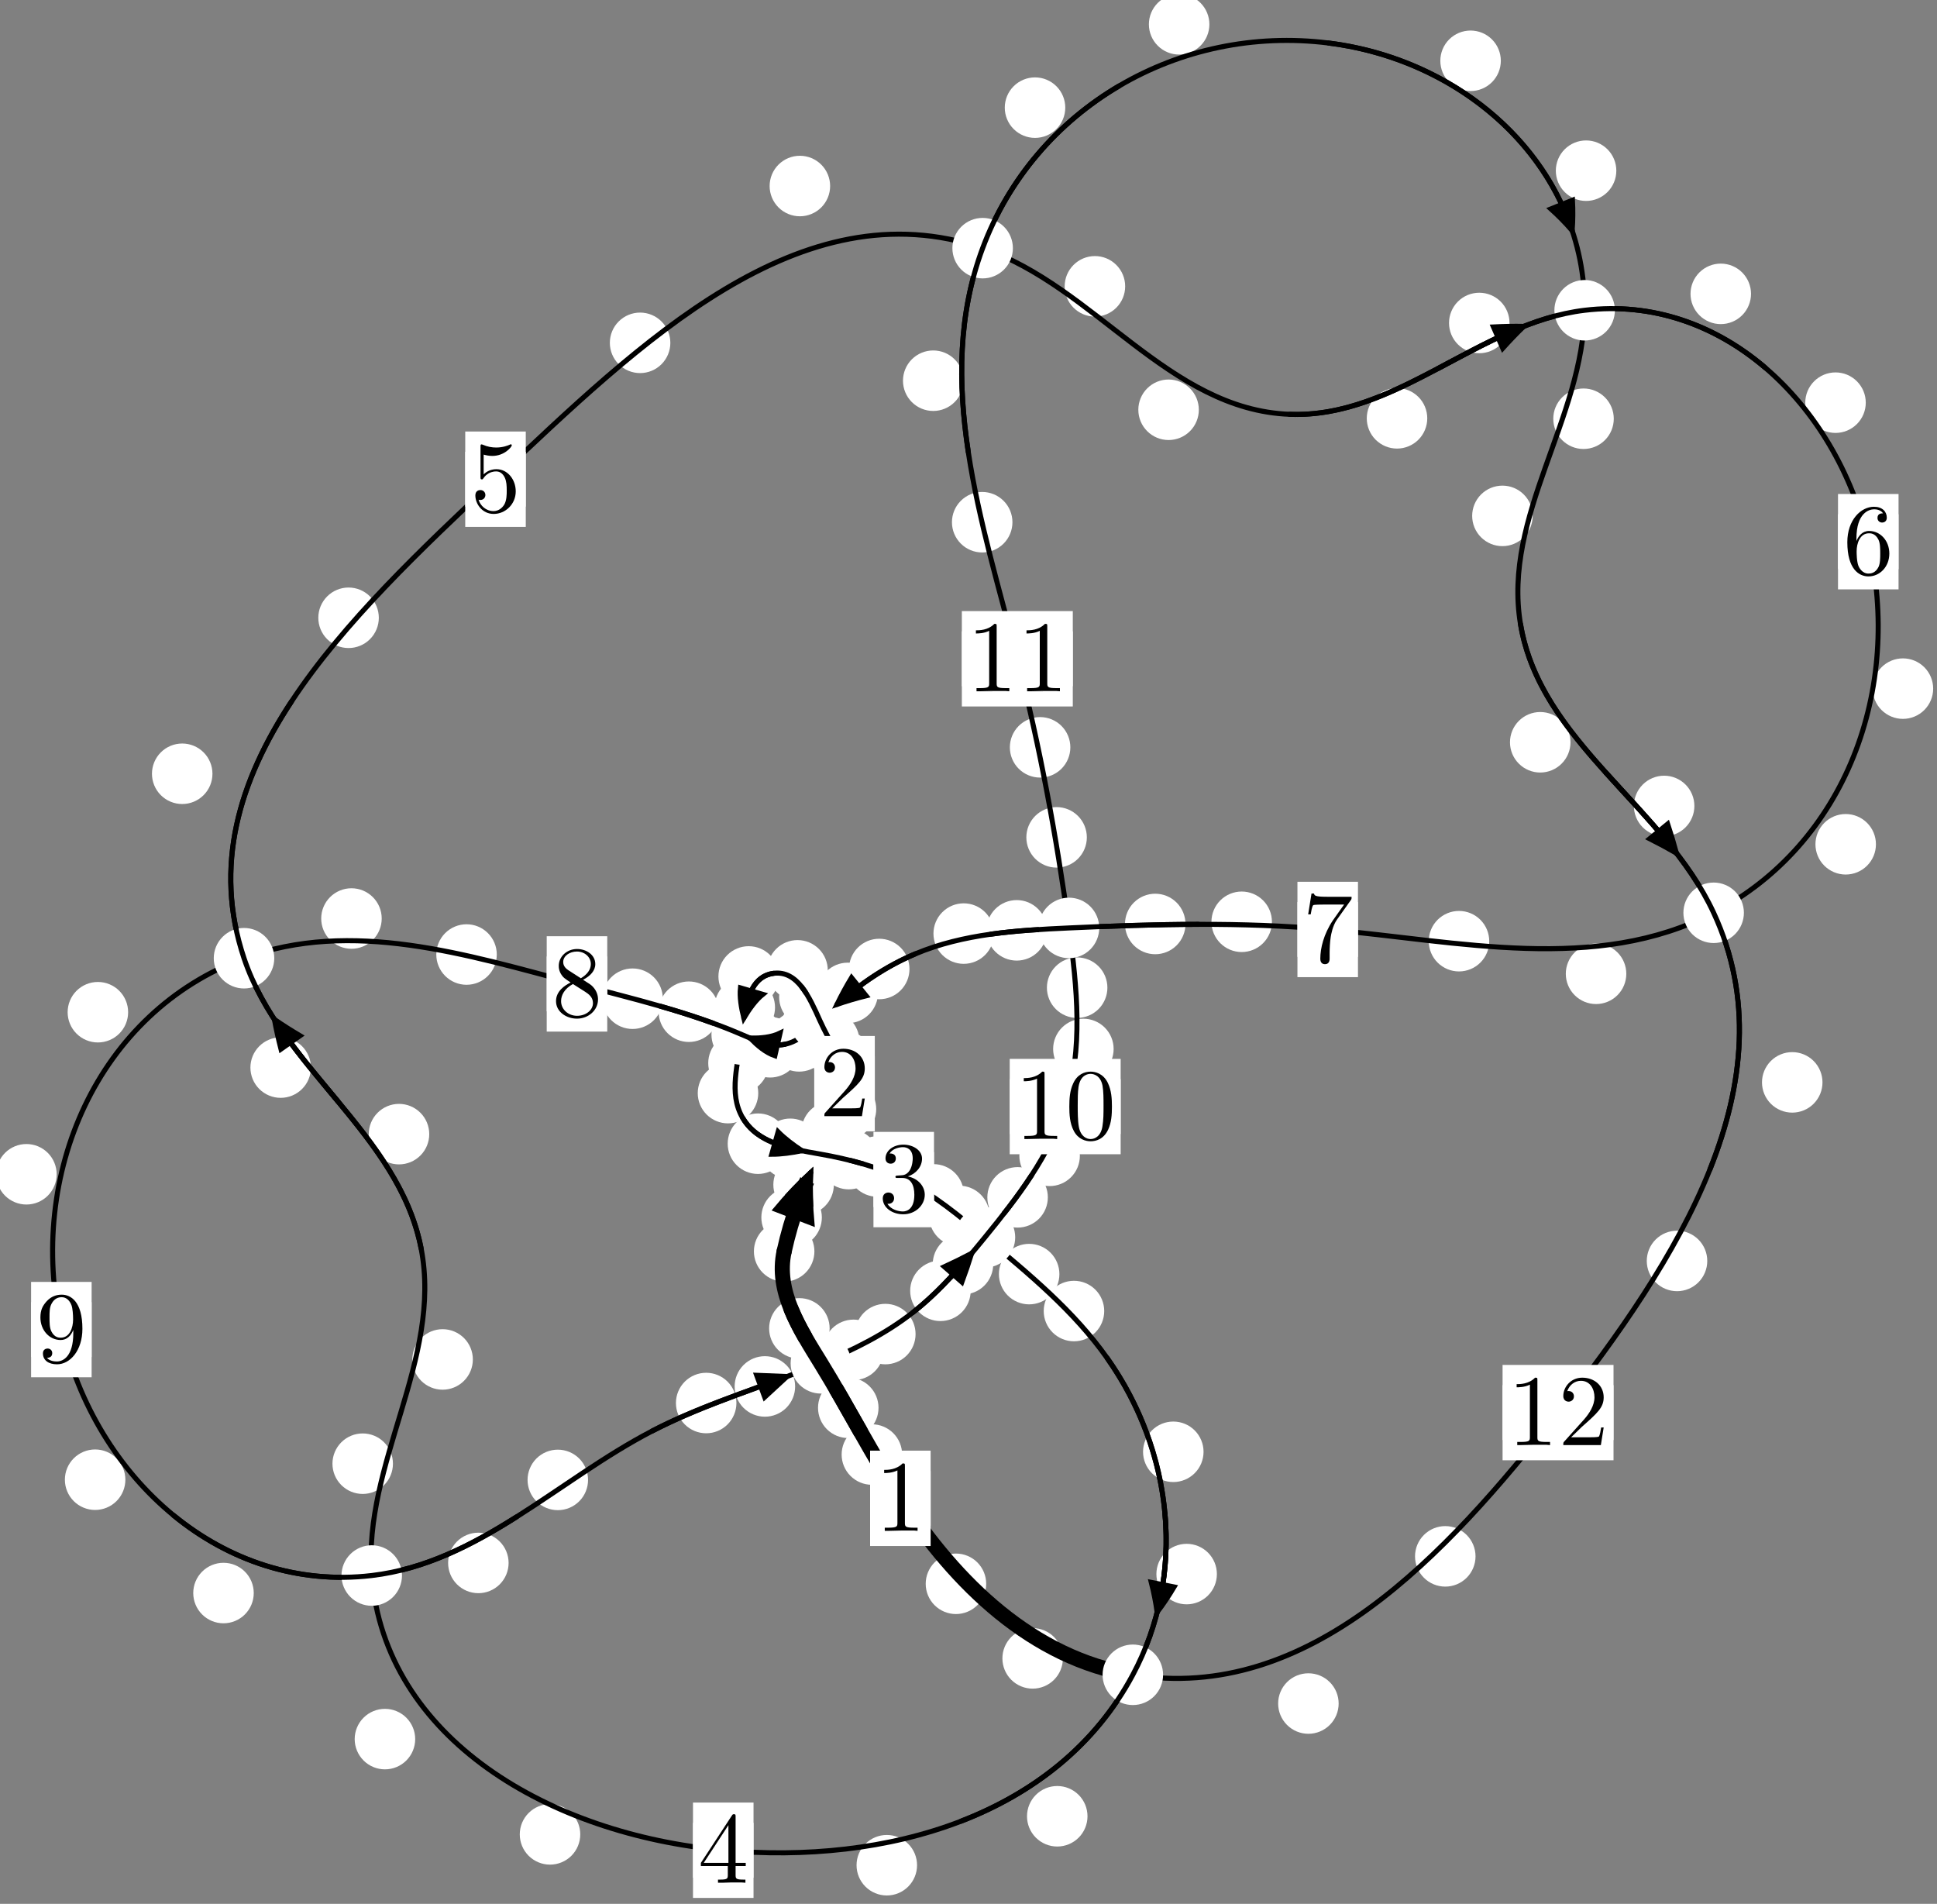 <?xml version="1.0"?>
<!-- Created by MetaPost 1.999 on 2021.07.06:0004 -->
<svg version="1.1" xmlns="http://www.w3.org/2000/svg" xmlns:xlink="http://www.w3.org/1999/xlink" width="191.379" height="188.073" viewBox="0 0 191.379 188.073">
<rect x="0" y="0" width="191.379" height="188.073" fill="#808080" stroke="none"/>
<!-- Original BoundingBox: -81.378113 -73.486862 110.000732 114.585999 -->
  <defs>
    <g transform="scale(0.01,0.01)" id="GLYPHcmr10_48">
      <path style="fill-rule: evenodd;" d="M460 -320C460 -400,455 -480,420 -554C374 -650,292 -666,250 -666C190 -666,117 -640,76 -547C44 -478,39 -400,39 -320C39 -245,43 -155,84 -79C127 2,200 22,249 22C303 22,379 1,423 -94C455 -163,460 -241,460 -320M249 -0C210 -0,151 -25,133 -121C122 -181,122 -273,122 -332C122 -396,122 -462,130 -516C149 -635,224 -644,249 -644C282 -644,348 -626,367 -527C377 -471,377 -395,377 -332C377 -257,377 -189,366 -125C351 -30,294 -0,249 -0"></path>
    </g>
    <g transform="scale(0.01,0.01)" id="GLYPHcmr10_49">
      <path style="fill-rule: evenodd;" d="M294 -640C294 -664,294 -666,271 -666C209 -602,121 -602,89 -602L89 -571C109 -571,168 -571,220 -597L220 -79C220 -43,217 -31,127 -31L95 -31L95 -0L257 -0L130 -3L217 -3L257 -3L297 -3L384 -3L419 -0L419 -31L387 -31C297 -31,294 -42,294 -79"></path>
    </g>
    <g transform="scale(0.01,0.01)" id="GLYPHcmr10_50">
      <path style="fill-rule: evenodd;" d="M127 -77L233 -180C389 -318,449 -372,449 -472C449 -586,359 -666,237 -666C124 -666,50 -574,50 -485C50 -429,100 -429,103 -429C120 -429,155 -441,155 -482C155 -508,137 -534,102 -534C94 -534,92 -534,89 -533C112 -598,166 -635,224 -635C315 -635,358 -554,358 -472C358 -392,308 -313,253 -251L61 -37C50 -26,50 -24,50 -0L421 -0L449 -174L424 -174C419 -144,412 -100,402 -85C395 -77,329 -77,307 -77"></path>
    </g>
    <g transform="scale(0.01,0.01)" id="GLYPHcmr10_51">
      <path style="fill-rule: evenodd;" d="M290 -352C372 -379,430 -449,430 -528C430 -610,342 -666,246 -666C145 -666,69 -606,69 -530C69 -497,91 -478,120 -478C151 -478,171 -500,171 -529C171 -579,124 -579,109 -579C140 -628,206 -641,242 -641C283 -641,338 -619,338 -529C338 -517,336 -459,310 -415C280 -367,246 -364,221 -363C213 -362,189 -360,182 -360C174 -359,167 -358,167 -348C167 -337,174 -337,191 -337L235 -337C317 -337,354 -269,354 -171C354 -35,285 -6,241 -6C198 -6,123 -23,88 -82C123 -77,154 -99,154 -137C154 -173,127 -193,98 -193C74 -193,42 -179,42 -135C42 -44,135 22,244 22C366 22,457 -69,457 -171C457 -253,394 -331,290 -352"></path>
    </g>
    <g transform="scale(0.01,0.01)" id="GLYPHcmr10_52">
      <path style="fill-rule: evenodd;" d="M294 -165L294 -78C294 -42,292 -31,218 -31L197 -31L197 -0L332 -0L238 -3L290 -3L332 -3L374 -3L427 -3L468 -0L468 -31L447 -31C373 -31,371 -42,371 -78L371 -165L471 -165L471 -196L371 -196L371 -651C371 -671,371 -677,355 -677C346 -677,343 -677,335 -665L28 -196L28 -165M300 -196L56 -196L300 -569"></path>
    </g>
    <g transform="scale(0.01,0.01)" id="GLYPHcmr10_53">
      <path style="fill-rule: evenodd;" d="M449 -201C449 -320,367 -420,259 -420C211 -420,168 -404,132 -369L132 -564C152 -558,185 -551,217 -551C340 -551,410 -642,410 -655C410 -661,407 -666,400 -666C399 -666,397 -666,392 -663C372 -654,323 -634,256 -634C216 -634,170 -641,123 -662C115 -665,113 -665,111 -665C101 -665,101 -657,101 -641L101 -345C101 -327,101 -319,115 -319C122 -319,124 -322,128 -328C139 -344,176 -398,257 -398C309 -398,334 -352,342 -334C358 -297,360 -258,360 -208C360 -173,360 -113,336 -71C312 -32,275 -6,229 -6C156 -6,99 -59,82 -118C85 -117,88 -116,99 -116C132 -116,149 -141,149 -165C149 -189,132 -214,99 -214C85 -214,50 -207,50 -161C50 -75,119 22,231 22C347 22,449 -74,449 -201"></path>
    </g>
    <g transform="scale(0.01,0.01)" id="GLYPHcmr10_54">
      <path style="fill-rule: evenodd;" d="M132 -328L132 -352C132 -605,256 -641,307 -641C331 -641,373 -635,395 -601C380 -601,340 -601,340 -556C340 -525,364 -510,386 -510C402 -510,432 -519,432 -558C432 -618,388 -666,305 -666C177 -666,42 -537,42 -316C42 -49,158 22,251 22C362 22,457 -72,457 -204C457 -331,368 -427,257 -427C189 -427,152 -376,132 -328M251 -6C188 -6,158 -66,152 -81C134 -128,134 -208,134 -226C134 -304,166 -404,256 -404C272 -404,318 -404,349 -342C367 -305,367 -254,367 -205C367 -157,367 -107,350 -71C320 -11,274 -6,251 -6"></path>
    </g>
    <g transform="scale(0.01,0.01)" id="GLYPHcmr10_55">
      <path style="fill-rule: evenodd;" d="M476 -609C485 -621,485 -623,485 -644L242 -644C120 -644,118 -657,114 -676L89 -676L56 -470L81 -470C84 -486,93 -549,106 -561C113 -567,191 -567,204 -567L411 -567C400 -551,321 -442,299 -409C209 -274,176 -135,176 -33C176 -23,176 22,222 22C268 22,268 -23,268 -33L268 -84C268 -139,271 -194,279 -248C283 -271,297 -357,341 -419"></path>
    </g>
    <g transform="scale(0.01,0.01)" id="GLYPHcmr10_56">
      <path style="fill-rule: evenodd;" d="M163 -457C117 -487,113 -521,113 -538C113 -599,178 -641,249 -641C322 -641,386 -589,386 -517C386 -460,347 -412,287 -377M309 -362C381 -399,430 -451,430 -517C430 -609,341 -666,250 -666C150 -666,69 -592,69 -499C69 -481,71 -436,113 -389C124 -377,161 -352,186 -335C128 -306,42 -250,42 -151C42 -45,144 22,249 22C362 22,457 -61,457 -168C457 -204,446 -249,408 -291C389 -312,373 -322,309 -362M209 -320L332 -242C360 -223,407 -193,407 -132C407 -58,332 -6,250 -6C164 -6,92 -68,92 -151C92 -209,124 -273,209 -320"></path>
    </g>
    <g transform="scale(0.01,0.01)" id="GLYPHcmr10_57">
      <path style="fill-rule: evenodd;" d="M367 -318L367 -286C367 -52,263 -6,205 -6C188 -6,134 -8,107 -42C151 -42,159 -71,159 -88C159 -119,135 -134,113 -134C97 -134,67 -125,67 -86C67 -19,121 22,206 22C335 22,457 -114,457 -329C457 -598,342 -666,253 -666C198 -666,149 -648,106 -603C65 -558,42 -516,42 -441C42 -316,130 -218,242 -218C303 -218,344 -260,367 -318M243 -241C227 -241,181 -241,150 -304C132 -341,132 -391,132 -440C132 -494,132 -541,153 -578C180 -628,218 -641,253 -641C299 -641,332 -607,349 -562C361 -530,365 -467,365 -421C365 -338,331 -241,243 -241"></path>
    </g>
  </defs>
  <path d="M81.2 120.267C81.2 119.474,80.885 118.714,80.325 118.154C79.764 117.593,79.004 117.278,78.211 117.278C77.419 117.278,76.658 117.593,76.098 118.154C75.538 118.714,75.223 119.474,75.223 120.267C75.223 121.06,75.538 121.82,76.098 122.38C76.658 122.941,77.419 123.256,78.211 123.256C79.004 123.256,79.764 122.941,80.325 122.38C80.885 121.82,81.2 121.06,81.2 120.267Z" style="fill: rgb(100%,100%,100%);stroke: none;"></path>
  <path d="M80.465 123.617C80.465 122.824,80.15 122.064,79.589 121.504C79.029 120.943,78.269 120.628,77.476 120.628C76.683 120.628,75.923 120.943,75.363 121.504C74.802 122.064,74.487 122.824,74.487 123.617C74.487 124.41,74.802 125.17,75.363 125.73C75.923 126.291,76.683 126.606,77.476 126.606C78.269 126.606,79.029 126.291,79.589 125.73C80.15 125.17,80.465 124.41,80.465 123.617Z" style="fill: rgb(100%,100%,100%);stroke: none;"></path>
  <path d="M85.16 111.785C85.16 110.992,84.845 110.232,84.285 109.671C83.724 109.111,82.964 108.796,82.171 108.796C81.379 108.796,80.619 109.111,80.058 109.671C79.498 110.232,79.183 110.992,79.183 111.785C79.183 112.577,79.498 113.337,80.058 113.898C80.619 114.458,81.379 114.773,82.171 114.773C82.964 114.773,83.724 114.458,84.285 113.898C84.845 113.337,85.16 112.577,85.16 111.785Z" style="fill: rgb(100%,100%,100%);stroke: none;"></path>
  <path d="M82.386 117.032C82.386 116.239,82.071 115.479,81.51 114.919C80.95 114.358,80.189 114.043,79.397 114.043C78.604 114.043,77.844 114.358,77.283 114.919C76.723 115.479,76.408 116.239,76.408 117.032C76.408 117.825,76.723 118.585,77.283 119.145C77.844 119.706,78.604 120.021,79.397 120.021C80.189 120.021,80.95 119.706,81.51 119.145C82.071 118.585,82.386 117.825,82.386 117.032Z" style="fill: rgb(100%,100%,100%);stroke: none;"></path>
  <path d="M86.302 104.782C86.302 103.99,85.987 103.229,85.426 102.669C84.866 102.108,84.106 101.794,83.313 101.794C82.52 101.794,81.76 102.108,81.2 102.669C80.639 103.229,80.324 103.99,80.324 104.782C80.324 105.575,80.639 106.335,81.2 106.896C81.76 107.456,82.52 107.771,83.313 107.771C84.106 107.771,84.866 107.456,85.426 106.896C85.987 106.335,86.302 105.575,86.302 104.782Z" style="fill: rgb(100%,100%,100%);stroke: none;"></path>
  <path d="M86.572 109.561C86.572 108.768,86.257 108.008,85.697 107.448C85.136 106.887,84.376 106.572,83.584 106.572C82.791 106.572,82.031 106.887,81.47 107.448C80.91 108.008,80.595 108.768,80.595 109.561C80.595 110.354,80.91 111.114,81.47 111.674C82.031 112.235,82.791 112.55,83.584 112.55C84.376 112.55,85.136 112.235,85.697 111.674C86.257 111.114,86.572 110.354,86.572 109.561Z" style="fill: rgb(100%,100%,100%);stroke: none;"></path>
  <path d="M82.957 98.494C82.957 97.702,82.642 96.942,82.082 96.381C81.521 95.821,80.761 95.506,79.968 95.506C79.176 95.506,78.415 95.821,77.855 96.381C77.295 96.942,76.98 97.702,76.98 98.494C76.98 99.287,77.295 100.047,77.855 100.608C78.415 101.168,79.176 101.483,79.968 101.483C80.761 101.483,81.521 101.168,82.082 100.608C82.642 100.047,82.957 99.287,82.957 98.494Z" style="fill: rgb(100%,100%,100%);stroke: none;"></path>
  <path d="M84.912 102.862C84.912 102.069,84.597 101.309,84.036 100.749C83.476 100.188,82.716 99.873,81.923 99.873C81.13 99.873,80.37 100.188,79.81 100.749C79.249 101.309,78.934 102.069,78.934 102.862C78.934 103.655,79.249 104.415,79.81 104.975C80.37 105.536,81.13 105.851,81.923 105.851C82.716 105.851,83.476 105.536,84.036 104.975C84.597 104.415,84.912 103.655,84.912 102.862Z" style="fill: rgb(100%,100%,100%);stroke: none;"></path>
  <path d="M76.96 96.459C76.96 95.666,76.645 94.906,76.084 94.345C75.524 93.785,74.764 93.47,73.971 93.47C73.178 93.47,72.418 93.785,71.858 94.345C71.297 94.906,70.982 95.666,70.982 96.459C70.982 97.251,71.297 98.011,71.858 98.572C72.418 99.132,73.178 99.447,73.971 99.447C74.764 99.447,75.524 99.132,76.084 98.572C76.645 98.011,76.96 97.251,76.96 96.459Z" style="fill: rgb(100%,100%,100%);stroke: none;"></path>
  <path d="M81.786 95.855C81.786 95.062,81.471 94.302,80.911 93.742C80.35 93.181,79.59 92.866,78.797 92.866C78.005 92.866,77.244 93.181,76.684 93.742C76.124 94.302,75.809 95.062,75.809 95.855C75.809 96.648,76.124 97.408,76.684 97.968C77.244 98.529,78.005 98.844,78.797 98.844C79.59 98.844,80.35 98.529,80.911 97.968C81.471 97.408,81.786 96.648,81.786 95.855Z" style="fill: rgb(100%,100%,100%);stroke: none;"></path>
  <path d="M75.952 105.02C75.952 104.227,75.637 103.467,75.077 102.907C74.516 102.346,73.756 102.031,72.963 102.031C72.171 102.031,71.411 102.346,70.85 102.907C70.29 103.467,69.975 104.227,69.975 105.02C69.975 105.813,70.29 106.573,70.85 107.133C71.411 107.694,72.171 108.009,72.963 108.009C73.756 108.009,74.516 107.694,75.077 107.133C75.637 106.573,75.952 105.813,75.952 105.02Z" style="fill: rgb(100%,100%,100%);stroke: none;"></path>
  <path d="M76.574 99.517C76.574 98.724,76.259 97.964,75.698 97.404C75.138 96.843,74.378 96.528,73.585 96.528C72.792 96.528,72.032 96.843,71.472 97.404C70.911 97.964,70.596 98.724,70.596 99.517C70.596 100.31,70.911 101.07,71.472 101.63C72.032 102.191,72.792 102.506,73.585 102.506C74.378 102.506,75.138 102.191,75.698 101.63C76.259 101.07,76.574 100.31,76.574 99.517Z" style="fill: rgb(100%,100%,100%);stroke: none;"></path>
  <path d="M77.874 112.98C77.874 112.187,77.559 111.427,76.999 110.867C76.438 110.306,75.678 109.991,74.886 109.991C74.093 109.991,73.333 110.306,72.772 110.867C72.212 111.427,71.897 112.187,71.897 112.98C71.897 113.773,72.212 114.533,72.772 115.093C73.333 115.654,74.093 115.969,74.886 115.969C75.678 115.969,76.438 115.654,76.999 115.093C77.559 114.533,77.874 113.773,77.874 112.98Z" style="fill: rgb(100%,100%,100%);stroke: none;"></path>
  <path d="M74.916 107.985C74.916 107.192,74.601 106.432,74.041 105.871C73.481 105.311,72.72 104.996,71.928 104.996C71.135 104.996,70.375 105.311,69.814 105.871C69.254 106.432,68.939 107.192,68.939 107.985C68.939 108.777,69.254 109.537,69.814 110.098C70.375 110.658,71.135 110.973,71.928 110.973C72.72 110.973,73.481 110.658,74.041 110.098C74.601 109.537,74.916 108.777,74.916 107.985Z" style="fill: rgb(100%,100%,100%);stroke: none;"></path>
  <path d="M86.847 114.504C86.847 113.711,86.532 112.951,85.972 112.39C85.412 111.83,84.651 111.515,83.859 111.515C83.066 111.515,82.306 111.83,81.745 112.39C81.185 112.951,80.87 113.711,80.87 114.504C80.87 115.296,81.185 116.057,81.745 116.617C82.306 117.177,83.066 117.492,83.859 117.492C84.651 117.492,85.412 117.177,85.972 116.617C86.532 116.057,86.847 115.296,86.847 114.504Z" style="fill: rgb(100%,100%,100%);stroke: none;"></path>
  <path d="M81.068 113.485C81.068 112.693,80.753 111.933,80.193 111.372C79.632 110.812,78.872 110.497,78.08 110.497C77.287 110.497,76.527 110.812,75.966 111.372C75.406 111.933,75.091 112.693,75.091 113.485C75.091 114.278,75.406 115.038,75.966 115.599C76.527 116.159,77.287 116.474,78.08 116.474C78.872 116.474,79.632 116.159,80.193 115.599C80.753 115.038,81.068 114.278,81.068 113.485Z" style="fill: rgb(100%,100%,100%);stroke: none;"></path>
  <path d="M95.23 117.989C95.23 117.196,94.916 116.436,94.355 115.876C93.795 115.315,93.034 115,92.242 115C91.449 115,90.689 115.315,90.128 115.876C89.568 116.436,89.253 117.196,89.253 117.989C89.253 118.782,89.568 119.542,90.128 120.102C90.689 120.663,91.449 120.978,92.242 120.978C93.034 120.978,93.795 120.663,94.355 120.102C94.916 119.542,95.23 118.782,95.23 117.989Z" style="fill: rgb(100%,100%,100%);stroke: none;"></path>
  <path d="M89.676 115.233C89.676 114.44,89.362 113.68,88.801 113.119C88.241 112.559,87.48 112.244,86.688 112.244C85.895 112.244,85.135 112.559,84.574 113.119C84.014 113.68,83.699 114.44,83.699 115.233C83.699 116.025,84.014 116.786,84.574 117.346C85.135 117.907,85.895 118.222,86.688 118.222C87.48 118.222,88.241 117.907,88.801 117.346C89.362 116.786,89.676 116.025,89.676 115.233Z" style="fill: rgb(100%,100%,100%);stroke: none;"></path>
  <path d="M104.671 125.863C104.671 125.071,104.356 124.31,103.796 123.75C103.235 123.189,102.475 122.874,101.682 122.874C100.89 122.874,100.13 123.189,99.569 123.75C99.009 124.31,98.694 125.071,98.694 125.863C98.694 126.656,99.009 127.416,99.569 127.977C100.13 128.537,100.89 128.852,101.682 128.852C102.475 128.852,103.235 128.537,103.796 127.977C104.356 127.416,104.671 126.656,104.671 125.863Z" style="fill: rgb(100%,100%,100%);stroke: none;"></path>
  <path d="M97.774 120.119C97.774 119.326,97.459 118.566,96.898 118.006C96.338 117.445,95.578 117.13,94.785 117.13C93.992 117.13,93.232 117.445,92.672 118.006C92.111 118.566,91.796 119.326,91.796 120.119C91.796 120.912,92.111 121.672,92.672 122.232C93.232 122.793,93.992 123.108,94.785 123.108C95.578 123.108,96.338 122.793,96.898 122.232C97.459 121.672,97.774 120.912,97.774 120.119Z" style="fill: rgb(100%,100%,100%);stroke: none;"></path>
  <path d="M118.913 143.416C118.913 142.624,118.598 141.864,118.037 141.303C117.477 140.743,116.717 140.428,115.924 140.428C115.131 140.428,114.371 140.743,113.811 141.303C113.25 141.864,112.935 142.624,112.935 143.416C112.935 144.209,113.25 144.969,113.811 145.53C114.371 146.09,115.131 146.405,115.924 146.405C116.717 146.405,117.477 146.09,118.037 145.53C118.598 144.969,118.913 144.209,118.913 143.416Z" style="fill: rgb(100%,100%,100%);stroke: none;"></path>
  <path d="M109.099 129.512C109.099 128.719,108.784 127.959,108.224 127.399C107.663 126.838,106.903 126.523,106.11 126.523C105.318 126.523,104.557 126.838,103.997 127.399C103.436 127.959,103.121 128.719,103.121 129.512C103.121 130.305,103.436 131.065,103.997 131.625C104.557 132.186,105.318 132.501,106.11 132.501C106.903 132.501,107.663 132.186,108.224 131.625C108.784 131.065,109.099 130.305,109.099 129.512Z" style="fill: rgb(100%,100%,100%);stroke: none;"></path>
  <path d="M107.447 179.421C107.447 178.628,107.132 177.868,106.572 177.308C106.011 176.747,105.251 176.432,104.458 176.432C103.666 176.432,102.906 176.747,102.345 177.308C101.785 177.868,101.47 178.628,101.47 179.421C101.47 180.214,101.785 180.974,102.345 181.534C102.906 182.095,103.666 182.41,104.458 182.41C105.251 182.41,106.011 182.095,106.572 181.534C107.132 180.974,107.447 180.214,107.447 179.421Z" style="fill: rgb(100%,100%,100%);stroke: none;"></path>
  <path d="M120.231 155.496C120.231 154.703,119.916 153.943,119.356 153.382C118.796 152.822,118.035 152.507,117.243 152.507C116.45 152.507,115.69 152.822,115.129 153.382C114.569 153.943,114.254 154.703,114.254 155.496C114.254 156.288,114.569 157.049,115.129 157.609C115.69 158.17,116.45 158.484,117.243 158.484C118.035 158.484,118.796 158.17,119.356 157.609C119.916 157.049,120.231 156.288,120.231 155.496Z" style="fill: rgb(100%,100%,100%);stroke: none;"></path>
  <path d="M57.331 181.209C57.331 180.417,57.016 179.656,56.456 179.096C55.895 178.535,55.135 178.221,54.342 178.221C53.55 178.221,52.79 178.535,52.229 179.096C51.669 179.656,51.354 180.417,51.354 181.209C51.354 182.002,51.669 182.762,52.229 183.323C52.79 183.883,53.55 184.198,54.342 184.198C55.135 184.198,55.895 183.883,56.456 183.323C57.016 182.762,57.331 182.002,57.331 181.209Z" style="fill: rgb(100%,100%,100%);stroke: none;"></path>
  <path d="M90.607 184.256C90.607 183.464,90.292 182.703,89.731 182.143C89.171 181.582,88.411 181.268,87.618 181.268C86.825 181.268,86.065 181.582,85.505 182.143C84.944 182.703,84.629 183.464,84.629 184.256C84.629 185.049,84.944 185.809,85.505 186.37C86.065 186.93,86.825 187.245,87.618 187.245C88.411 187.245,89.171 186.93,89.731 186.37C90.292 185.809,90.607 185.049,90.607 184.256Z" style="fill: rgb(100%,100%,100%);stroke: none;"></path>
  <path d="M38.824 144.591C38.824 143.798,38.509 143.038,37.949 142.478C37.388 141.917,36.628 141.602,35.835 141.602C35.043 141.602,34.283 141.917,33.722 142.478C33.162 143.038,32.847 143.798,32.847 144.591C32.847 145.384,33.162 146.144,33.722 146.704C34.283 147.265,35.043 147.58,35.835 147.58C36.628 147.58,37.388 147.265,37.949 146.704C38.509 146.144,38.824 145.384,38.824 144.591Z" style="fill: rgb(100%,100%,100%);stroke: none;"></path>
  <path d="M41.022 171.797C41.022 171.005,40.707 170.245,40.146 169.684C39.586 169.124,38.826 168.809,38.033 168.809C37.24 168.809,36.48 169.124,35.92 169.684C35.359 170.245,35.044 171.005,35.044 171.797C35.044 172.59,35.359 173.35,35.92 173.911C36.48 174.471,37.24 174.786,38.033 174.786C38.826 174.786,39.586 174.471,40.146 173.911C40.707 173.35,41.022 172.59,41.022 171.797Z" style="fill: rgb(100%,100%,100%);stroke: none;"></path>
  <path d="M42.411 112.036C42.411 111.243,42.096 110.483,41.535 109.923C40.975 109.362,40.215 109.047,39.422 109.047C38.629 109.047,37.869 109.362,37.309 109.923C36.748 110.483,36.433 111.243,36.433 112.036C36.433 112.829,36.748 113.589,37.309 114.149C37.869 114.71,38.629 115.025,39.422 115.025C40.215 115.025,40.975 114.71,41.535 114.149C42.096 113.589,42.411 112.829,42.411 112.036Z" style="fill: rgb(100%,100%,100%);stroke: none;"></path>
  <path d="M46.719 134.293C46.719 133.5,46.404 132.74,45.844 132.18C45.283 131.619,44.523 131.304,43.731 131.304C42.938 131.304,42.178 131.619,41.617 132.18C41.057 132.74,40.742 133.5,40.742 134.293C40.742 135.086,41.057 135.846,41.617 136.406C42.178 136.967,42.938 137.282,43.731 137.282C44.523 137.282,45.283 136.967,45.844 136.406C46.404 135.846,46.719 135.086,46.719 134.293Z" style="fill: rgb(100%,100%,100%);stroke: none;"></path>
  <path d="M20.991 76.437C20.991 75.644,20.676 74.884,20.116 74.324C19.556 73.763,18.795 73.448,18.003 73.448C17.21 73.448,16.45 73.763,15.889 74.324C15.329 74.884,15.014 75.644,15.014 76.437C15.014 77.23,15.329 77.99,15.889 78.55C16.45 79.111,17.21 79.426,18.003 79.426C18.795 79.426,19.556 79.111,20.116 78.55C20.676 77.99,20.991 77.23,20.991 76.437Z" style="fill: rgb(100%,100%,100%);stroke: none;"></path>
  <path d="M30.719 105.462C30.719 104.67,30.404 103.909,29.843 103.349C29.283 102.789,28.523 102.474,27.73 102.474C26.937 102.474,26.177 102.789,25.617 103.349C25.056 103.909,24.741 104.67,24.741 105.462C24.741 106.255,25.056 107.015,25.617 107.576C26.177 108.136,26.937 108.451,27.73 108.451C28.523 108.451,29.283 108.136,29.843 107.576C30.404 107.015,30.719 106.255,30.719 105.462Z" style="fill: rgb(100%,100%,100%);stroke: none;"></path>
  <path d="M66.232 33.867C66.232 33.074,65.917 32.314,65.356 31.754C64.796 31.193,64.035 30.878,63.243 30.878C62.45 30.878,61.69 31.193,61.129 31.754C60.569 32.314,60.254 33.074,60.254 33.867C60.254 34.66,60.569 35.42,61.129 35.98C61.69 36.541,62.45 36.856,63.243 36.856C64.035 36.856,64.796 36.541,65.356 35.98C65.917 35.42,66.232 34.66,66.232 33.867Z" style="fill: rgb(100%,100%,100%);stroke: none;"></path>
  <path d="M37.428 61.028C37.428 60.235,37.113 59.475,36.552 58.915C35.992 58.354,35.232 58.039,34.439 58.039C33.646 58.039,32.886 58.354,32.326 58.915C31.765 59.475,31.45 60.235,31.45 61.028C31.45 61.821,31.765 62.581,32.326 63.141C32.886 63.702,33.646 64.017,34.439 64.017C35.232 64.017,35.992 63.702,36.552 63.141C37.113 62.581,37.428 61.821,37.428 61.028Z" style="fill: rgb(100%,100%,100%);stroke: none;"></path>
  <path d="M111.169 28.285C111.169 27.492,110.854 26.732,110.293 26.172C109.733 25.611,108.973 25.296,108.18 25.296C107.387 25.296,106.627 25.611,106.067 26.172C105.506 26.732,105.191 27.492,105.191 28.285C105.191 29.078,105.506 29.838,106.067 30.398C106.627 30.959,107.387 31.274,108.18 31.274C108.973 31.274,109.733 30.959,110.293 30.398C110.854 29.838,111.169 29.078,111.169 28.285Z" style="fill: rgb(100%,100%,100%);stroke: none;"></path>
  <path d="M82.018 18.377C82.018 17.585,81.703 16.824,81.143 16.264C80.582 15.703,79.822 15.388,79.03 15.388C78.237 15.388,77.477 15.703,76.916 16.264C76.356 16.824,76.041 17.585,76.041 18.377C76.041 19.17,76.356 19.93,76.916 20.491C77.477 21.051,78.237 21.366,79.03 21.366C79.822 21.366,80.582 21.051,81.143 20.491C81.703 19.93,82.018 19.17,82.018 18.377Z" style="fill: rgb(100%,100%,100%);stroke: none;"></path>
  <path d="M141.016 41.325C141.016 40.532,140.701 39.772,140.141 39.211C139.58 38.651,138.82 38.336,138.027 38.336C137.235 38.336,136.475 38.651,135.914 39.211C135.354 39.772,135.039 40.532,135.039 41.325C135.039 42.117,135.354 42.878,135.914 43.438C136.475 43.998,137.235 44.313,138.027 44.313C138.82 44.313,139.58 43.998,140.141 43.438C140.701 42.878,141.016 42.117,141.016 41.325Z" style="fill: rgb(100%,100%,100%);stroke: none;"></path>
  <path d="M118.447 40.48C118.447 39.687,118.132 38.927,117.571 38.367C117.011 37.806,116.251 37.491,115.458 37.491C114.665 37.491,113.905 37.806,113.345 38.367C112.784 38.927,112.469 39.687,112.469 40.48C112.469 41.273,112.784 42.033,113.345 42.593C113.905 43.154,114.665 43.469,115.458 43.469C116.251 43.469,117.011 43.154,117.571 42.593C118.132 42.033,118.447 41.273,118.447 40.48Z" style="fill: rgb(100%,100%,100%);stroke: none;"></path>
  <path d="M173.004 29.028C173.004 28.236,172.689 27.476,172.128 26.915C171.568 26.355,170.808 26.04,170.015 26.04C169.222 26.04,168.462 26.355,167.902 26.915C167.341 27.476,167.026 28.236,167.026 29.028C167.026 29.821,167.341 30.581,167.902 31.142C168.462 31.702,169.222 32.017,170.015 32.017C170.808 32.017,171.568 31.702,172.128 31.142C172.689 30.581,173.004 29.821,173.004 29.028Z" style="fill: rgb(100%,100%,100%);stroke: none;"></path>
  <path d="M149.143 31.906C149.143 31.113,148.828 30.353,148.268 29.792C147.707 29.232,146.947 28.917,146.154 28.917C145.362 28.917,144.602 29.232,144.041 29.792C143.481 30.353,143.166 31.113,143.166 31.906C143.166 32.698,143.481 33.458,144.041 34.019C144.602 34.579,145.362 34.894,146.154 34.894C146.947 34.894,147.707 34.579,148.268 34.019C148.828 33.458,149.143 32.698,149.143 31.906Z" style="fill: rgb(100%,100%,100%);stroke: none;"></path>
  <path d="M191.001 68.026C191.001 67.234,190.686 66.474,190.125 65.913C189.565 65.353,188.805 65.038,188.012 65.038C187.219 65.038,186.459 65.353,185.899 65.913C185.338 66.474,185.023 67.234,185.023 68.026C185.023 68.819,185.338 69.579,185.899 70.14C186.459 70.7,187.219 71.015,188.012 71.015C188.805 71.015,189.565 70.7,190.125 70.14C190.686 69.579,191.001 68.819,191.001 68.026Z" style="fill: rgb(100%,100%,100%);stroke: none;"></path>
  <path d="M184.341 39.778C184.341 38.985,184.026 38.225,183.465 37.665C182.905 37.104,182.145 36.789,181.352 36.789C180.559 36.789,179.799 37.104,179.239 37.665C178.678 38.225,178.363 38.985,178.363 39.778C178.363 40.571,178.678 41.331,179.239 41.891C179.799 42.452,180.559 42.767,181.352 42.767C182.145 42.767,182.905 42.452,183.465 41.891C184.026 41.331,184.341 40.571,184.341 39.778Z" style="fill: rgb(100%,100%,100%);stroke: none;"></path>
  <path d="M160.682 96.197C160.682 95.404,160.367 94.644,159.807 94.084C159.246 93.523,158.486 93.208,157.693 93.208C156.901 93.208,156.14 93.523,155.58 94.084C155.019 94.644,154.704 95.404,154.704 96.197C154.704 96.99,155.019 97.75,155.58 98.31C156.14 98.871,156.901 99.186,157.693 99.186C158.486 99.186,159.246 98.871,159.807 98.31C160.367 97.75,160.682 96.99,160.682 96.197Z" style="fill: rgb(100%,100%,100%);stroke: none;"></path>
  <path d="M185.346 83.403C185.346 82.61,185.031 81.85,184.471 81.29C183.911 80.729,183.15 80.414,182.358 80.414C181.565 80.414,180.805 80.729,180.244 81.29C179.684 81.85,179.369 82.61,179.369 83.403C179.369 84.196,179.684 84.956,180.244 85.516C180.805 86.077,181.565 86.392,182.358 86.392C183.15 86.392,183.911 86.077,184.471 85.516C185.031 84.956,185.346 84.196,185.346 83.403Z" style="fill: rgb(100%,100%,100%);stroke: none;"></path>
  <path d="M125.67 91.059C125.67 90.266,125.355 89.506,124.795 88.946C124.234 88.385,123.474 88.07,122.681 88.07C121.889 88.07,121.129 88.385,120.568 88.946C120.008 89.506,119.693 90.266,119.693 91.059C119.693 91.852,120.008 92.612,120.568 93.172C121.129 93.733,121.889 94.048,122.681 94.048C123.474 94.048,124.234 93.733,124.795 93.172C125.355 92.612,125.67 91.852,125.67 91.059Z" style="fill: rgb(100%,100%,100%);stroke: none;"></path>
  <path d="M147.14 92.976C147.14 92.183,146.825 91.423,146.264 90.862C145.704 90.302,144.944 89.987,144.151 89.987C143.358 89.987,142.598 90.302,142.038 90.862C141.477 91.423,141.162 92.183,141.162 92.976C141.162 93.768,141.477 94.528,142.038 95.089C142.598 95.649,143.358 95.964,144.151 95.964C144.944 95.964,145.704 95.649,146.264 95.089C146.825 94.528,147.14 93.768,147.14 92.976Z" style="fill: rgb(100%,100%,100%);stroke: none;"></path>
  <path d="M103.442 91.904C103.442 91.111,103.127 90.351,102.566 89.791C102.006 89.23,101.246 88.915,100.453 88.915C99.66 88.915,98.9 89.23,98.34 89.791C97.779 90.351,97.464 91.111,97.464 91.904C97.464 92.697,97.779 93.457,98.34 94.017C98.9 94.578,99.66 94.893,100.453 94.893C101.246 94.893,102.006 94.578,102.566 94.017C103.127 93.457,103.442 92.697,103.442 91.904Z" style="fill: rgb(100%,100%,100%);stroke: none;"></path>
  <path d="M117.127 91.275C117.127 90.483,116.812 89.722,116.252 89.162C115.691 88.601,114.931 88.286,114.139 88.286C113.346 88.286,112.586 88.601,112.025 89.162C111.465 89.722,111.15 90.483,111.15 91.275C111.15 92.068,111.465 92.828,112.025 93.389C112.586 93.949,113.346 94.264,114.139 94.264C114.931 94.264,115.691 93.949,116.252 93.389C116.812 92.828,117.127 92.068,117.127 91.275Z" style="fill: rgb(100%,100%,100%);stroke: none;"></path>
  <path d="M89.859 95.723C89.859 94.93,89.544 94.17,88.983 93.609C88.423 93.049,87.663 92.734,86.87 92.734C86.077 92.734,85.317 93.049,84.757 93.609C84.196 94.17,83.881 94.93,83.881 95.723C83.881 96.515,84.196 97.276,84.757 97.836C85.317 98.397,86.077 98.711,86.87 98.711C87.663 98.711,88.423 98.397,88.983 97.836C89.544 97.276,89.859 96.515,89.859 95.723Z" style="fill: rgb(100%,100%,100%);stroke: none;"></path>
  <path d="M98.204 92.224C98.204 91.431,97.889 90.671,97.329 90.111C96.768 89.55,96.008 89.235,95.215 89.235C94.423 89.235,93.662 89.55,93.102 90.111C92.542 90.671,92.227 91.431,92.227 92.224C92.227 93.017,92.542 93.777,93.102 94.337C93.662 94.898,94.423 95.213,95.215 95.213C96.008 95.213,96.768 94.898,97.329 94.337C97.889 93.777,98.204 93.017,98.204 92.224Z" style="fill: rgb(100%,100%,100%);stroke: none;"></path>
  <path d="M82.975 101.797C82.975 101.004,82.66 100.244,82.1 99.684C81.539 99.123,80.779 98.808,79.987 98.808C79.194 98.808,78.434 99.123,77.873 99.684C77.313 100.244,76.998 101.004,76.998 101.797C76.998 102.59,77.313 103.35,77.873 103.91C78.434 104.471,79.194 104.786,79.987 104.786C80.779 104.786,81.539 104.471,82.1 103.91C82.66 103.35,82.975 102.59,82.975 101.797Z" style="fill: rgb(100%,100%,100%);stroke: none;"></path>
  <path d="M86.745 98.085C86.745 97.292,86.43 96.532,85.87 95.972C85.309 95.411,84.549 95.096,83.757 95.096C82.964 95.096,82.204 95.411,81.643 95.972C81.083 96.532,80.768 97.292,80.768 98.085C80.768 98.878,81.083 99.638,81.643 100.198C82.204 100.759,82.964 101.074,83.757 101.074C84.549 101.074,85.309 100.759,85.87 100.198C86.43 99.638,86.745 98.878,86.745 98.085Z" style="fill: rgb(100%,100%,100%);stroke: none;"></path>
  <path d="M79.076 103.456C79.076 102.664,78.761 101.903,78.201 101.343C77.64 100.782,76.88 100.467,76.087 100.467C75.295 100.467,74.535 100.782,73.974 101.343C73.414 101.903,73.099 102.664,73.099 103.456C73.099 104.249,73.414 105.009,73.974 105.57C74.535 106.13,75.295 106.445,76.087 106.445C76.88 106.445,77.64 106.13,78.201 105.57C78.761 105.009,79.076 104.249,79.076 103.456Z" style="fill: rgb(100%,100%,100%);stroke: none;"></path>
  <path d="M81.945 102.873C81.945 102.08,81.63 101.32,81.07 100.759C80.509 100.199,79.749 99.884,78.957 99.884C78.164 99.884,77.404 100.199,76.843 100.759C76.283 101.32,75.968 102.08,75.968 102.873C75.968 103.665,76.283 104.426,76.843 104.986C77.404 105.547,78.164 105.861,78.957 105.861C79.749 105.861,80.509 105.547,81.07 104.986C81.63 104.426,81.945 103.665,81.945 102.873Z" style="fill: rgb(100%,100%,100%);stroke: none;"></path>
  <path d="M71.05 99.943C71.05 99.15,70.735 98.39,70.175 97.83C69.614 97.269,68.854 96.954,68.061 96.954C67.269 96.954,66.509 97.269,65.948 97.83C65.388 98.39,65.073 99.15,65.073 99.943C65.073 100.736,65.388 101.496,65.948 102.056C66.509 102.617,67.269 102.932,68.061 102.932C68.854 102.932,69.614 102.617,70.175 102.056C70.735 101.496,71.05 100.736,71.05 99.943Z" style="fill: rgb(100%,100%,100%);stroke: none;"></path>
  <path d="M77.647 102.792C77.647 102,77.332 101.24,76.771 100.679C76.211 100.119,75.451 99.804,74.658 99.804C73.865 99.804,73.105 100.119,72.545 100.679C71.984 101.24,71.669 102,71.669 102.792C71.669 103.585,71.984 104.345,72.545 104.906C73.105 105.466,73.865 105.781,74.658 105.781C75.451 105.781,76.211 105.466,76.771 104.906C77.332 104.345,77.647 103.585,77.647 102.792Z" style="fill: rgb(100%,100%,100%);stroke: none;"></path>
  <path d="M49.084 94.293C49.084 93.5,48.769 92.74,48.209 92.18C47.648 91.619,46.888 91.304,46.096 91.304C45.303 91.304,44.543 91.619,43.982 92.18C43.422 92.74,43.107 93.5,43.107 94.293C43.107 95.086,43.422 95.846,43.982 96.406C44.543 96.967,45.303 97.282,46.096 97.282C46.888 97.282,47.648 96.967,48.209 96.406C48.769 95.846,49.084 95.086,49.084 94.293Z" style="fill: rgb(100%,100%,100%);stroke: none;"></path>
  <path d="M65.488 98.658C65.488 97.865,65.173 97.105,64.612 96.544C64.052 95.984,63.291 95.669,62.499 95.669C61.706 95.669,60.946 95.984,60.385 96.544C59.825 97.105,59.51 97.865,59.51 98.658C59.51 99.45,59.825 100.211,60.385 100.771C60.946 101.332,61.706 101.647,62.499 101.647C63.291 101.647,64.052 101.332,64.612 100.771C65.173 100.211,65.488 99.45,65.488 98.658Z" style="fill: rgb(100%,100%,100%);stroke: none;"></path>
  <path d="M12.66 99.992C12.66 99.199,12.345 98.439,11.785 97.878C11.224 97.318,10.464 97.003,9.672 97.003C8.879 97.003,8.119 97.318,7.558 97.878C6.998 98.439,6.683 99.199,6.683 99.992C6.683 100.784,6.998 101.545,7.558 102.105C8.119 102.665,8.879 102.98,9.672 102.98C10.464 102.98,11.224 102.665,11.785 102.105C12.345 101.545,12.66 100.784,12.66 99.992Z" style="fill: rgb(100%,100%,100%);stroke: none;"></path>
  <path d="M37.714 90.736C37.714 89.943,37.399 89.183,36.838 88.623C36.278 88.062,35.518 87.747,34.725 87.747C33.932 87.747,33.172 88.062,32.612 88.623C32.051 89.183,31.736 89.943,31.736 90.736C31.736 91.529,32.051 92.289,32.612 92.849C33.172 93.41,33.932 93.725,34.725 93.725C35.518 93.725,36.278 93.41,36.838 92.849C37.399 92.289,37.714 91.529,37.714 90.736Z" style="fill: rgb(100%,100%,100%);stroke: none;"></path>
  <path d="M12.387 146.173C12.387 145.381,12.072 144.621,11.512 144.06C10.951 143.5,10.191 143.185,9.399 143.185C8.606 143.185,7.846 143.5,7.285 144.06C6.725 144.621,6.41 145.381,6.41 146.173C6.41 146.966,6.725 147.726,7.285 148.287C7.846 148.847,8.606 149.162,9.399 149.162C10.191 149.162,10.951 148.847,11.512 148.287C12.072 147.726,12.387 146.966,12.387 146.173Z" style="fill: rgb(100%,100%,100%);stroke: none;"></path>
  <path d="M5.599 116.001C5.599 115.209,5.284 114.449,4.724 113.888C4.163 113.328,3.403 113.013,2.611 113.013C1.818 113.013,1.058 113.328,0.497 113.888C-0.063 114.449,-0.378 115.209,-0.378 116.001C-0.378 116.794,-0.063 117.554,0.497 118.115C1.058 118.675,1.818 118.99,2.611 118.99C3.403 118.99,4.163 118.675,4.724 118.115C5.284 117.554,5.599 116.794,5.599 116.001Z" style="fill: rgb(100%,100%,100%);stroke: none;"></path>
  <path d="M50.251 154.395C50.251 153.602,49.936 152.842,49.376 152.281C48.815 151.721,48.055 151.406,47.263 151.406C46.47 151.406,45.71 151.721,45.149 152.281C44.589 152.842,44.274 153.602,44.274 154.395C44.274 155.187,44.589 155.947,45.149 156.508C45.71 157.068,46.47 157.383,47.263 157.383C48.055 157.383,48.815 157.068,49.376 156.508C49.936 155.947,50.251 155.187,50.251 154.395Z" style="fill: rgb(100%,100%,100%);stroke: none;"></path>
  <path d="M25.071 157.369C25.071 156.577,24.756 155.816,24.195 155.256C23.635 154.695,22.875 154.381,22.082 154.381C21.289 154.381,20.529 154.695,19.969 155.256C19.408 155.816,19.093 156.577,19.093 157.369C19.093 158.162,19.408 158.922,19.969 159.483C20.529 160.043,21.289 160.358,22.082 160.358C22.875 160.358,23.635 160.043,24.195 159.483C24.756 158.922,25.071 158.162,25.071 157.369Z" style="fill: rgb(100%,100%,100%);stroke: none;"></path>
  <path d="M72.76 138.599C72.76 137.806,72.445 137.046,71.885 136.485C71.325 135.925,70.564 135.61,69.772 135.61C68.979 135.61,68.219 135.925,67.658 136.485C67.098 137.046,66.783 137.806,66.783 138.599C66.783 139.391,67.098 140.152,67.658 140.712C68.219 141.273,68.979 141.587,69.772 141.587C70.564 141.587,71.325 141.273,71.885 140.712C72.445 140.152,72.76 139.391,72.76 138.599Z" style="fill: rgb(100%,100%,100%);stroke: none;"></path>
  <path d="M58.101 146.194C58.101 145.401,57.787 144.641,57.226 144.08C56.666 143.52,55.905 143.205,55.113 143.205C54.32 143.205,53.56 143.52,52.999 144.08C52.439 144.641,52.124 145.401,52.124 146.194C52.124 146.986,52.439 147.746,52.999 148.307C53.56 148.867,54.32 149.182,55.113 149.182C55.905 149.182,56.666 148.867,57.226 148.307C57.787 147.746,58.101 146.986,58.101 146.194Z" style="fill: rgb(100%,100%,100%);stroke: none;"></path>
  <path d="M87.317 133.345C87.317 132.553,87.002 131.792,86.441 131.232C85.881 130.671,85.121 130.357,84.328 130.357C83.535 130.357,82.775 130.671,82.215 131.232C81.654 131.792,81.339 132.553,81.339 133.345C81.339 134.138,81.654 134.898,82.215 135.459C82.775 136.019,83.535 136.334,84.328 136.334C85.121 136.334,85.881 136.019,86.441 135.459C87.002 134.898,87.317 134.138,87.317 133.345Z" style="fill: rgb(100%,100%,100%);stroke: none;"></path>
  <path d="M78.561 136.96C78.561 136.168,78.246 135.407,77.686 134.847C77.125 134.286,76.365 133.971,75.572 133.971C74.78 133.971,74.02 134.286,73.459 134.847C72.899 135.407,72.584 136.168,72.584 136.96C72.584 137.753,72.899 138.513,73.459 139.074C74.02 139.634,74.78 139.949,75.572 139.949C76.365 139.949,77.125 139.634,77.686 139.074C78.246 138.513,78.561 137.753,78.561 136.96Z" style="fill: rgb(100%,100%,100%);stroke: none;"></path>
  <path d="M95.905 127.513C95.905 126.721,95.59 125.96,95.029 125.4C94.469 124.839,93.709 124.525,92.916 124.525C92.123 124.525,91.363 124.839,90.803 125.4C90.242 125.96,89.927 126.721,89.927 127.513C89.927 128.306,90.242 129.066,90.803 129.627C91.363 130.187,92.123 130.502,92.916 130.502C93.709 130.502,94.469 130.187,95.029 129.627C95.59 129.066,95.905 128.306,95.905 127.513Z" style="fill: rgb(100%,100%,100%);stroke: none;"></path>
  <path d="M90.46 131.787C90.46 130.995,90.146 130.235,89.585 129.674C89.025 129.114,88.264 128.799,87.472 128.799C86.679 128.799,85.919 129.114,85.358 129.674C84.798 130.235,84.483 130.995,84.483 131.787C84.483 132.58,84.798 133.34,85.358 133.901C85.919 134.461,86.679 134.776,87.472 134.776C88.264 134.776,89.025 134.461,89.585 133.901C90.146 133.34,90.46 132.58,90.46 131.787Z" style="fill: rgb(100%,100%,100%);stroke: none;"></path>
  <path d="M103.529 118.28C103.529 117.488,103.214 116.728,102.654 116.167C102.093 115.607,101.333 115.292,100.54 115.292C99.748 115.292,98.987 115.607,98.427 116.167C97.866 116.728,97.551 117.488,97.551 118.28C97.551 119.073,97.866 119.833,98.427 120.394C98.987 120.954,99.748 121.269,100.54 121.269C101.333 121.269,102.093 120.954,102.654 120.394C103.214 119.833,103.529 119.073,103.529 118.28Z" style="fill: rgb(100%,100%,100%);stroke: none;"></path>
  <path d="M98.133 124.882C98.133 124.089,97.818 123.329,97.258 122.768C96.698 122.208,95.937 121.893,95.145 121.893C94.352 121.893,93.592 122.208,93.031 122.768C92.471 123.329,92.156 124.089,92.156 124.882C92.156 125.674,92.471 126.435,93.031 126.995C93.592 127.556,94.352 127.87,95.145 127.87C95.937 127.87,96.698 127.556,97.258 126.995C97.818 126.435,98.133 125.674,98.133 124.882Z" style="fill: rgb(100%,100%,100%);stroke: none;"></path>
  <path d="M110.029 103.623C110.029 102.83,109.714 102.07,109.154 101.509C108.593 100.949,107.833 100.634,107.04 100.634C106.248 100.634,105.487 100.949,104.927 101.509C104.366 102.07,104.052 102.83,104.052 103.623C104.052 104.415,104.366 105.175,104.927 105.736C105.487 106.296,106.248 106.611,107.04 106.611C107.833 106.611,108.593 106.296,109.154 105.736C109.714 105.175,110.029 104.415,110.029 103.623Z" style="fill: rgb(100%,100%,100%);stroke: none;"></path>
  <path d="M106.693 114.18C106.693 113.387,106.378 112.627,105.817 112.066C105.257 111.506,104.496 111.191,103.704 111.191C102.911 111.191,102.151 111.506,101.59 112.066C101.03 112.627,100.715 113.387,100.715 114.18C100.715 114.972,101.03 115.732,101.59 116.293C102.151 116.853,102.911 117.168,103.704 117.168C104.496 117.168,105.257 116.853,105.817 116.293C106.378 115.732,106.693 114.972,106.693 114.18Z" style="fill: rgb(100%,100%,100%);stroke: none;"></path>
  <path d="M107.382 82.718C107.382 81.925,107.067 81.165,106.507 80.604C105.946 80.044,105.186 79.729,104.394 79.729C103.601 79.729,102.841 80.044,102.28 80.604C101.72 81.165,101.405 81.925,101.405 82.718C101.405 83.51,101.72 84.271,102.28 84.831C102.841 85.392,103.601 85.707,104.394 85.707C105.186 85.707,105.946 85.392,106.507 84.831C107.067 84.271,107.382 83.51,107.382 82.718Z" style="fill: rgb(100%,100%,100%);stroke: none;"></path>
  <path d="M109.413 97.568C109.413 96.775,109.098 96.015,108.538 95.455C107.977 94.894,107.217 94.579,106.425 94.579C105.632 94.579,104.872 94.894,104.311 95.455C103.751 96.015,103.436 96.775,103.436 97.568C103.436 98.361,103.751 99.121,104.311 99.681C104.872 100.242,105.632 100.557,106.425 100.557C107.217 100.557,107.977 100.242,108.538 99.681C109.098 99.121,109.413 98.361,109.413 97.568Z" style="fill: rgb(100%,100%,100%);stroke: none;"></path>
  <path d="M100.031 51.587C100.031 50.794,99.716 50.034,99.156 49.474C98.595 48.913,97.835 48.598,97.042 48.598C96.25 48.598,95.49 48.913,94.929 49.474C94.369 50.034,94.054 50.794,94.054 51.587C94.054 52.38,94.369 53.14,94.929 53.7C95.49 54.261,96.25 54.576,97.042 54.576C97.835 54.576,98.595 54.261,99.156 53.7C99.716 53.14,100.031 52.38,100.031 51.587Z" style="fill: rgb(100%,100%,100%);stroke: none;"></path>
  <path d="M105.752 73.825C105.752 73.033,105.437 72.273,104.877 71.712C104.316 71.152,103.556 70.837,102.764 70.837C101.971 70.837,101.211 71.152,100.65 71.712C100.09 72.273,99.775 73.033,99.775 73.825C99.775 74.618,100.09 75.378,100.65 75.939C101.211 76.499,101.971 76.814,102.764 76.814C103.556 76.814,104.316 76.499,104.877 75.939C105.437 75.378,105.752 74.618,105.752 73.825Z" style="fill: rgb(100%,100%,100%);stroke: none;"></path>
  <path d="M105.251 10.633C105.251 9.841,104.936 9.081,104.375 8.52C103.815 7.96,103.055 7.645,102.262 7.645C101.469 7.645,100.709 7.96,100.149 8.52C99.588 9.081,99.273 9.841,99.273 10.633C99.273 11.426,99.588 12.186,100.149 12.747C100.709 13.307,101.469 13.622,102.262 13.622C103.055 13.622,103.815 13.307,104.375 12.747C104.936 12.186,105.251 11.426,105.251 10.633Z" style="fill: rgb(100%,100%,100%);stroke: none;"></path>
  <path d="M95.193 37.608C95.193 36.816,94.879 36.055,94.318 35.495C93.758 34.934,92.997 34.62,92.205 34.62C91.412 34.62,90.652 34.934,90.091 35.495C89.531 36.055,89.216 36.816,89.216 37.608C89.216 38.401,89.531 39.161,90.091 39.722C90.652 40.282,91.412 40.597,92.205 40.597C92.997 40.597,93.758 40.282,94.318 39.722C94.879 39.161,95.193 38.401,95.193 37.608Z" style="fill: rgb(100%,100%,100%);stroke: none;"></path>
  <path d="M148.284 6.005C148.284 5.213,147.969 4.453,147.408 3.892C146.848 3.332,146.087 3.017,145.295 3.017C144.502 3.017,143.742 3.332,143.181 3.892C142.621 4.453,142.306 5.213,142.306 6.005C142.306 6.798,142.621 7.558,143.181 8.119C143.742 8.679,144.502 8.994,145.295 8.994C146.087 8.994,146.848 8.679,147.408 8.119C147.969 7.558,148.284 6.798,148.284 6.005Z" style="fill: rgb(100%,100%,100%);stroke: none;"></path>
  <path d="M119.49 2.403C119.49 1.61,119.175 0.85,118.614 0.289C118.054 -0.271,117.294 -0.586,116.501 -0.586C115.708 -0.586,114.948 -0.271,114.388 0.289C113.827 0.85,113.512 1.61,113.512 2.403C113.512 3.195,113.827 3.956,114.388 4.516C114.948 5.077,115.708 5.391,116.501 5.391C117.294 5.391,118.054 5.077,118.614 4.516C119.175 3.956,119.49 3.195,119.49 2.403Z" style="fill: rgb(100%,100%,100%);stroke: none;"></path>
  <path d="M159.444 41.365C159.444 40.573,159.129 39.812,158.569 39.252C158.008 38.692,157.248 38.377,156.455 38.377C155.663 38.377,154.903 38.692,154.342 39.252C153.782 39.812,153.467 40.573,153.467 41.365C153.467 42.158,153.782 42.918,154.342 43.479C154.903 44.039,155.663 44.354,156.455 44.354C157.248 44.354,158.008 44.039,158.569 43.479C159.129 42.918,159.444 42.158,159.444 41.365Z" style="fill: rgb(100%,100%,100%);stroke: none;"></path>
  <path d="M159.696 16.862C159.696 16.069,159.381 15.309,158.82 14.748C158.26 14.188,157.5 13.873,156.707 13.873C155.914 13.873,155.154 14.188,154.594 14.748C154.033 15.309,153.718 16.069,153.718 16.862C153.718 17.654,154.033 18.415,154.594 18.975C155.154 19.535,155.914 19.85,156.707 19.85C157.5 19.85,158.26 19.535,158.82 18.975C159.381 18.415,159.696 17.654,159.696 16.862Z" style="fill: rgb(100%,100%,100%);stroke: none;"></path>
  <path d="M155.167 73.326C155.167 72.533,154.852 71.773,154.291 71.213C153.731 70.652,152.971 70.337,152.178 70.337C151.385 70.337,150.625 70.652,150.065 71.213C149.504 71.773,149.189 72.533,149.189 73.326C149.189 74.119,149.504 74.879,150.065 75.439C150.625 76,151.385 76.315,152.178 76.315C152.971 76.315,153.731 76,154.291 75.439C154.852 74.879,155.167 74.119,155.167 73.326Z" style="fill: rgb(100%,100%,100%);stroke: none;"></path>
  <path d="M151.43 50.962C151.43 50.169,151.116 49.409,150.555 48.849C149.995 48.288,149.234 47.973,148.442 47.973C147.649 47.973,146.889 48.288,146.328 48.849C145.768 49.409,145.453 50.169,145.453 50.962C145.453 51.755,145.768 52.515,146.328 53.075C146.889 53.636,147.649 53.951,148.442 53.951C149.234 53.951,149.995 53.636,150.555 53.075C151.116 52.515,151.43 51.755,151.43 50.962Z" style="fill: rgb(100%,100%,100%);stroke: none;"></path>
  <path d="M180.065 106.922C180.065 106.13,179.75 105.37,179.19 104.809C178.63 104.249,177.869 103.934,177.077 103.934C176.284 103.934,175.524 104.249,174.963 104.809C174.403 105.37,174.088 106.13,174.088 106.922C174.088 107.715,174.403 108.475,174.963 109.036C175.524 109.596,176.284 109.911,177.077 109.911C177.869 109.911,178.63 109.596,179.19 109.036C179.75 108.475,180.065 107.715,180.065 106.922Z" style="fill: rgb(100%,100%,100%);stroke: none;"></path>
  <path d="M167.408 79.617C167.408 78.824,167.093 78.064,166.533 77.504C165.973 76.943,165.212 76.628,164.42 76.628C163.627 76.628,162.867 76.943,162.306 77.504C161.746 78.064,161.431 78.824,161.431 79.617C161.431 80.41,161.746 81.17,162.306 81.73C162.867 82.291,163.627 82.606,164.42 82.606C165.212 82.606,165.973 82.291,166.533 81.73C167.093 81.17,167.408 80.41,167.408 79.617Z" style="fill: rgb(100%,100%,100%);stroke: none;"></path>
  <path d="M145.785 153.745C145.785 152.953,145.47 152.192,144.909 151.632C144.349 151.071,143.589 150.756,142.796 150.756C142.003 150.756,141.243 151.071,140.683 151.632C140.122 152.192,139.807 152.953,139.807 153.745C139.807 154.538,140.122 155.298,140.683 155.859C141.243 156.419,142.003 156.734,142.796 156.734C143.589 156.734,144.349 156.419,144.909 155.859C145.47 155.298,145.785 154.538,145.785 153.745Z" style="fill: rgb(100%,100%,100%);stroke: none;"></path>
  <path d="M168.681 124.562C168.681 123.77,168.366 123.01,167.806 122.449C167.245 121.889,166.485 121.574,165.693 121.574C164.9 121.574,164.14 121.889,163.579 122.449C163.019 123.01,162.704 123.77,162.704 124.562C162.704 125.355,163.019 126.115,163.579 126.676C164.14 127.236,164.9 127.551,165.693 127.551C166.485 127.551,167.245 127.236,167.806 126.676C168.366 126.115,168.681 125.355,168.681 124.562Z" style="fill: rgb(100%,100%,100%);stroke: none;"></path>
  <path d="M105.016 163.824C105.016 163.031,104.701 162.271,104.141 161.711C103.58 161.15,102.82 160.835,102.027 160.835C101.235 160.835,100.475 161.15,99.914 161.711C99.354 162.271,99.039 163.031,99.039 163.824C99.039 164.617,99.354 165.377,99.914 165.938C100.475 166.498,101.235 166.813,102.027 166.813C102.82 166.813,103.58 166.498,104.141 165.938C104.701 165.377,105.016 164.617,105.016 163.824Z" style="fill: rgb(100%,100%,100%);stroke: none;"></path>
  <path d="M132.261 168.284C132.261 167.492,131.946 166.732,131.385 166.171C130.825 165.611,130.064 165.296,129.272 165.296C128.479 165.296,127.719 165.611,127.158 166.171C126.598 166.732,126.283 167.492,126.283 168.284C126.283 169.077,126.598 169.837,127.158 170.398C127.719 170.958,128.479 171.273,129.272 171.273C130.064 171.273,130.825 170.958,131.385 170.398C131.946 169.837,132.261 169.077,132.261 168.284Z" style="fill: rgb(100%,100%,100%);stroke: none;"></path>
  <path d="M89.132 143.687C89.132 142.894,88.817 142.134,88.257 141.574C87.696 141.013,86.936 140.698,86.144 140.698C85.351 140.698,84.591 141.013,84.03 141.574C83.47 142.134,83.155 142.894,83.155 143.687C83.155 144.48,83.47 145.24,84.03 145.8C84.591 146.361,85.351 146.676,86.144 146.676C86.936 146.676,87.696 146.361,88.257 145.8C88.817 145.24,89.132 144.48,89.132 143.687Z" style="fill: rgb(100%,100%,100%);stroke: none;"></path>
  <path d="M97.438 156.457C97.438 155.664,97.123 154.904,96.563 154.343C96.002 153.783,95.242 153.468,94.449 153.468C93.657 153.468,92.897 153.783,92.336 154.343C91.776 154.904,91.461 155.664,91.461 156.457C91.461 157.249,91.776 158.009,92.336 158.57C92.897 159.13,93.657 159.445,94.449 159.445C95.242 159.445,96.002 159.13,96.563 158.57C97.123 158.009,97.438 157.249,97.438 156.457Z" style="fill: rgb(100%,100%,100%);stroke: none;"></path>
  <path d="M81.969 131.226C81.969 130.433,81.654 129.673,81.093 129.113C80.533 128.552,79.773 128.237,78.98 128.237C78.187 128.237,77.427 128.552,76.867 129.113C76.306 129.673,75.991 130.433,75.991 131.226C75.991 132.019,76.306 132.779,76.867 133.339C77.427 133.9,78.187 134.215,78.98 134.215C79.773 134.215,80.533 133.9,81.093 133.339C81.654 132.779,81.969 132.019,81.969 131.226Z" style="fill: rgb(100%,100%,100%);stroke: none;"></path>
  <path d="M86.799 139.07C86.799 138.278,86.484 137.517,85.924 136.957C85.363 136.396,84.603 136.081,83.811 136.081C83.018 136.081,82.258 136.396,81.697 136.957C81.137 137.517,80.822 138.278,80.822 139.07C80.822 139.863,81.137 140.623,81.697 141.184C82.258 141.744,83.018 142.059,83.811 142.059C84.603 142.059,85.363 141.744,85.924 141.184C86.484 140.623,86.799 139.863,86.799 139.07Z" style="fill: rgb(100%,100%,100%);stroke: none;"></path>
  <path d="M77.476 123.617C78.211 120.267,79.397 117.032,81 114C82.171 111.785,83.584 109.561,83.441 107.05C83.313 104.782,81.923 102.862,81 100.799C79.968 98.494,78.797 95.855,76.447 96.149C73.971 96.459,73.585 99.517,73.282 102.198C72.963 105.02,71.928 107.985,73.385 110.446C74.886 112.98,78.08 113.485,81 114C83.859 114.504,86.688 115.233,89.289 116.524C92.242 117.989,94.785 120.119,97.315 122.226C101.682 125.863,106.11 129.512,109.391 134.161C115.924 143.416,117.243 155.496,111.926 165.445C104.458 179.421,87.618 184.256,71.46 182.777C54.342 181.209,38.033 171.797,36.728 155.639C35.835 144.591,43.731 134.293,41.608 123.328C39.422 112.036,27.73 105.462,24.109 94.658C18.003 76.437,34.439 61.028,48.957 47.338C63.243 33.867,79.03 18.377,97.087 24.515C108.18 28.285,115.458 40.48,127.426 40.928C138.027 41.325,146.154 31.906,156.565 30.65C170.015 29.028,181.352 39.778,184.59 53.511C188.012 68.026,182.358 83.403,169.311 90.17C157.693 96.197,144.151 92.976,131.18 91.818C122.681 91.059,114.139 91.275,105.617 91.667C100.453 91.904,95.215 92.224,90.44 94.226C86.87 95.723,83.757 98.085,81 100.799C79.987 101.797,78.957 102.873,77.559 103.157C76.087 103.456,74.658 102.792,73.282 102.198C68.061 99.943,62.499 98.658,57.006 97.196C46.096 94.293,34.725 90.736,24.109 94.658C9.672 99.992,2.611 116.001,6.062 131.344C9.399 146.173,22.082 157.369,36.728 155.639C47.263 154.395,55.113 146.194,64.455 141.354C69.772 138.599,75.572 136.96,81.105 134.676C84.328 133.345,87.472 131.787,90.216 129.633C92.916 127.513,95.145 124.882,97.315 122.226C100.54 118.28,103.704 114.18,105.242 109.312C107.04 103.623,106.425 97.568,105.617 91.667C104.394 82.718,102.764 73.825,100.513 65.078C97.042 51.587,92.205 37.608,97.087 24.515C102.262 10.633,116.501 2.403,131.261 4.25C145.295 6.005,156.707 16.862,156.565 30.65C156.455 41.365,148.442 50.962,150.227 61.651C152.178 73.326,164.42 79.617,169.311 90.17C177.077 106.922,165.693 124.562,153.938 139.544C142.796 153.745,129.272 168.284,111.926 165.445C102.027 163.824,94.449 156.457,88.958 148.013C86.144 143.687,83.811 139.07,81.105 134.676C78.98 131.226,76.609 127.567,77.476 123.617" style="stroke:rgb(0%,0%,0%); stroke-width: 0.498;stroke-linecap: round;stroke-linejoin: round;stroke-miterlimit: 10;fill: none;"></path>
  <path d="M77.476 123.617C78.211 120.267,79.397 117.032,81 114" style="stroke:rgb(0%,0%,0%); stroke-width: 1.494;stroke-linecap: round;stroke-linejoin: round;stroke-miterlimit: 10;fill: none;"></path>
  <path d="M111.926 165.445C102.027 163.824,94.449 156.457,88.958 148.013C86.144 143.687,83.811 139.07,81.105 134.676C78.98 131.226,76.609 127.567,77.476 123.617" style="stroke:rgb(0%,0%,0%); stroke-width: 1.494;stroke-linecap: round;stroke-linejoin: round;stroke-miterlimit: 10;fill: none;"></path>
  <path d="M83.989 114C83.989 113.207,83.674 112.447,83.113 111.887C82.553 111.326,81.793 111.011,81 111.011C80.207 111.011,79.447 111.326,78.887 111.887C78.326 112.447,78.011 113.207,78.011 114C78.011 114.793,78.326 115.553,78.887 116.113C79.447 116.674,80.207 116.989,81 116.989C81.793 116.989,82.553 116.674,83.113 116.113C83.674 115.553,83.989 114.793,83.989 114Z" style="fill: rgb(100%,100%,100%);stroke: none;"></path>
  <path d="M76.66 112.98C78.011 113.488,79.54 113.743,81 114C82.429 114.252,83.851 114.56,85.241 114.967" style="stroke:rgb(0%,0%,0%); stroke-width: 0.498;stroke-linecap: round;stroke-linejoin: round;stroke-miterlimit: 10;fill: none;"></path>
  <path d="M76.271 102.198C76.271 101.405,75.956 100.645,75.395 100.085C74.835 99.524,74.075 99.209,73.282 99.209C72.489 99.209,71.729 99.524,71.169 100.085C70.608 100.645,70.293 101.405,70.293 102.198C70.293 102.991,70.608 103.751,71.169 104.311C71.729 104.872,72.489 105.187,73.282 105.187C74.075 105.187,74.835 104.872,75.395 104.311C75.956 103.751,76.271 102.991,76.271 102.198Z" style="fill: rgb(100%,100%,100%);stroke: none;"></path>
  <path d="M75.385 103.013C74.671 102.81,73.97 102.495,73.282 102.198C70.672 101.07,67.976 100.185,65.246 99.4" style="stroke:rgb(0%,0%,0%); stroke-width: 0.498;stroke-linecap: round;stroke-linejoin: round;stroke-miterlimit: 10;fill: none;"></path>
  <path d="M100.304 122.226C100.304 121.434,99.989 120.673,99.428 120.113C98.868 119.552,98.108 119.237,97.315 119.237C96.522 119.237,95.762 119.552,95.202 120.113C94.641 120.673,94.326 121.434,94.326 122.226C94.326 123.019,94.641 123.779,95.202 124.34C95.762 124.9,96.522 125.215,97.315 125.215C98.108 125.215,98.868 124.9,99.428 124.34C99.989 123.779,100.304 123.019,100.304 122.226Z" style="fill: rgb(100%,100%,100%);stroke: none;"></path>
  <path d="M93.964 126.13C95.13 124.876,96.23 123.554,97.315 122.226C98.928 120.253,100.525 118.242,101.911 116.115" style="stroke:rgb(0%,0%,0%); stroke-width: 0.498;stroke-linecap: round;stroke-linejoin: round;stroke-miterlimit: 10;fill: none;"></path>
  <path d="M39.717 155.639C39.717 154.846,39.402 154.086,38.841 153.526C38.281 152.965,37.521 152.65,36.728 152.65C35.935 152.65,35.175 152.965,34.615 153.526C34.054 154.086,33.739 154.846,33.739 155.639C33.739 156.432,34.054 157.192,34.615 157.752C35.175 158.313,35.935 158.628,36.728 158.628C37.521 158.628,38.281 158.313,38.841 157.752C39.402 157.192,39.717 156.432,39.717 155.639Z" style="fill: rgb(100%,100%,100%);stroke: none;"></path>
  <path d="M17.154 149.701C22.573 154.138,29.405 156.504,36.728 155.639C41.995 155.017,46.591 152.655,51.039 149.845" style="stroke:rgb(0%,0%,0%); stroke-width: 0.498;stroke-linecap: round;stroke-linejoin: round;stroke-miterlimit: 10;fill: none;"></path>
  <path d="M100.075 24.515C100.075 23.722,99.76 22.962,99.2 22.401C98.639 21.841,97.879 21.526,97.087 21.526C96.294 21.526,95.534 21.841,94.973 22.401C94.413 22.962,94.098 23.722,94.098 24.515C94.098 25.307,94.413 26.067,94.973 26.628C95.534 27.188,96.294 27.503,97.087 27.503C97.879 27.503,98.639 27.188,99.2 26.628C99.76 26.067,100.075 25.307,100.075 24.515Z" style="fill: rgb(100%,100%,100%);stroke: none;"></path>
  <path d="M95.668 44.647C94.635 37.829,94.646 31.061,97.087 24.515C99.674 17.574,104.528 12.046,110.58 8.484" style="stroke:rgb(0%,0%,0%); stroke-width: 0.498;stroke-linecap: round;stroke-linejoin: round;stroke-miterlimit: 10;fill: none;"></path>
  <path d="M172.3 90.17C172.3 89.378,171.985 88.618,171.425 88.057C170.864 87.497,170.104 87.182,169.311 87.182C168.519 87.182,167.759 87.497,167.198 88.057C166.638 88.618,166.323 89.378,166.323 90.17C166.323 90.963,166.638 91.723,167.198 92.284C167.759 92.844,168.519 93.159,169.311 93.159C170.104 93.159,170.864 92.844,171.425 92.284C171.985 91.723,172.3 90.963,172.3 90.17Z" style="fill: rgb(100%,100%,100%);stroke: none;"></path>
  <path d="M158.666 76.331C162.582 80.683,166.866 84.894,169.311 90.17C173.194 98.546,172.289 107.144,168.945 115.521" style="stroke:rgb(0%,0%,0%); stroke-width: 0.498;stroke-linecap: round;stroke-linejoin: round;stroke-miterlimit: 10;fill: none;"></path>
  <path d="M83.989 100.799C83.989 100.007,83.674 99.246,83.113 98.686C82.553 98.126,81.793 97.811,81 97.811C80.207 97.811,79.447 98.126,78.887 98.686C78.326 99.246,78.011 100.007,78.011 100.799C78.011 101.592,78.326 102.352,78.887 102.913C79.447 103.473,80.207 103.788,81 103.788C81.793 103.788,82.553 103.473,83.113 102.913C83.674 102.352,83.989 101.592,83.989 100.799Z" style="fill: rgb(100%,100%,100%);stroke: none;"></path>
  <path d="M82.519 103.848C82.04 102.826,81.462 101.831,81 100.799C80.484 99.647,79.933 98.411,79.218 97.5" style="stroke:rgb(0%,0%,0%); stroke-width: 0.498;stroke-linecap: round;stroke-linejoin: round;stroke-miterlimit: 10;fill: none;"></path>
  <path d="M27.098 94.658C27.098 93.865,26.783 93.105,26.222 92.545C25.662 91.984,24.902 91.669,24.109 91.669C23.316 91.669,22.556 91.984,21.996 92.545C21.435 93.105,21.12 93.865,21.12 94.658C21.12 95.451,21.435 96.211,21.996 96.771C22.556 97.332,23.316 97.647,24.109 97.647C24.902 97.647,25.662 97.332,26.222 96.771C26.783 96.211,27.098 95.451,27.098 94.658Z" style="fill: rgb(100%,100%,100%);stroke: none;"></path>
  <path d="M33.397 108.81C29.748 104.405,25.92 100.06,24.109 94.658C21.056 85.547,23.638 77.14,28.799 69.299" style="stroke:rgb(0%,0%,0%); stroke-width: 0.498;stroke-linecap: round;stroke-linejoin: round;stroke-miterlimit: 10;fill: none;"></path>
  <path d="M84.093 134.676C84.093 133.883,83.778 133.123,83.218 132.563C82.657 132.002,81.897 131.687,81.105 131.687C80.312 131.687,79.552 132.002,78.991 132.563C78.431 133.123,78.116 133.883,78.116 134.676C78.116 135.469,78.431 136.229,78.991 136.789C79.552 137.35,80.312 137.665,81.105 137.665C81.897 137.665,82.657 137.35,83.218 136.789C83.778 136.229,84.093 135.469,84.093 134.676Z" style="fill: rgb(100%,100%,100%);stroke: none;"></path>
  <path d="M84.991 141.37C83.717 139.126,82.458 136.873,81.105 134.676C80.042 132.951,78.918 131.174,78.168 129.334" style="stroke:rgb(0%,0%,0%); stroke-width: 1.494;stroke-linecap: round;stroke-linejoin: round;stroke-miterlimit: 10;fill: none;"></path>
  <path d="M108.606 91.667C108.606 90.874,108.291 90.114,107.731 89.553C107.17 88.993,106.41 88.678,105.617 88.678C104.825 88.678,104.065 88.993,103.504 89.553C102.944 90.114,102.629 90.874,102.629 91.667C102.629 92.459,102.944 93.22,103.504 93.78C104.065 94.341,104.825 94.655,105.617 94.655C106.41 94.655,107.17 94.341,107.731 93.78C108.291 93.22,108.606 92.459,108.606 91.667Z" style="fill: rgb(100%,100%,100%);stroke: none;"></path>
  <path d="M118.407 91.311C114.144 91.319,109.878 91.471,105.617 91.667C103.035 91.785,100.435 91.925,97.883 92.285" style="stroke:rgb(0%,0%,0%); stroke-width: 0.498;stroke-linecap: round;stroke-linejoin: round;stroke-miterlimit: 10;fill: none;"></path>
  <path d="M159.554 30.65C159.554 29.858,159.239 29.097,158.679 28.537C158.118 27.976,157.358 27.661,156.565 27.661C155.773 27.661,155.013 27.976,154.452 28.537C153.892 29.097,153.577 29.858,153.577 30.65C153.577 31.443,153.892 32.203,154.452 32.764C155.013 33.324,155.773 33.639,156.565 33.639C157.358 33.639,158.118 33.324,158.679 32.764C159.239 32.203,159.554 31.443,159.554 30.65Z" style="fill: rgb(100%,100%,100%);stroke: none;"></path>
  <path d="M142.067 36.409C146.725 33.947,151.36 31.278,156.565 30.65C163.29 29.839,169.487 32.121,174.407 36.322" style="stroke:rgb(0%,0%,0%); stroke-width: 0.498;stroke-linecap: round;stroke-linejoin: round;stroke-miterlimit: 10;fill: none;"></path>
  <path d="M114.915 165.445C114.915 164.652,114.6 163.892,114.04 163.331C113.479 162.771,112.719 162.456,111.926 162.456C111.134 162.456,110.374 162.771,109.813 163.331C109.253 163.892,108.938 164.652,108.938 165.445C108.938 166.237,109.253 166.998,109.813 167.558C110.374 168.119,111.134 168.434,111.926 168.434C112.719 168.434,113.479 168.119,114.04 167.558C114.6 166.998,114.915 166.237,114.915 165.445Z" style="fill: rgb(100%,100%,100%);stroke: none;"></path>
  <path d="M115.102 149.543C115.584 154.963,114.585 160.47,111.926 165.445C108.192 172.433,102.115 177.136,94.952 179.907" style="stroke:rgb(0%,0%,0%); stroke-width: 0.498;stroke-linecap: round;stroke-linejoin: round;stroke-miterlimit: 10;fill: none;"></path>
  <path d="M77.476 123.617C78.064 120.937,78.941 118.331,80.088 115.843" style="stroke:rgb(0%,0%,0%); stroke-width: 0.498;stroke-linecap: round;stroke-linejoin: round;stroke-miterlimit: 10;fill: none;"></path>
  <path d="M80.22 120.841C80.066 119.18,80.022 117.51,80.088 115.843C78.863 116.975,77.713 118.187,76.647 119.47Z" style="stroke:rgb(0%,0%,0%); stroke-width: 0.498;fill: rgb(0%,0%,0%);"></path>
  <path d="M77.476 123.617C78.064 120.937,78.941 118.331,80.088 115.843" style="stroke:rgb(0%,0%,0%); stroke-width: 0.498;stroke-linecap: round;stroke-linejoin: round;stroke-miterlimit: 10;fill: none;"></path>
  <path d="M80.088 118.843C80.049 117.844,80.049 116.843,80.088 115.843C79.353 116.522,78.646 117.229,77.967 117.964Z" style="stroke:rgb(0%,0%,0%); stroke-width: 0.498;fill: rgb(0%,0%,0%);"></path>
  <path d="M76.447 96.149C74.466 96.397,73.823 98.404,73.49 100.569" style="stroke:rgb(0%,0%,0%); stroke-width: 0.498;stroke-linecap: round;stroke-linejoin: round;stroke-miterlimit: 10;fill: none;"></path>
  <path d="M73.158 97.588C73.062 98.49,73.234 99.526,73.49 100.569C74.047 99.651,74.658 98.797,75.363 98.226Z" style="stroke:rgb(0%,0%,0%); stroke-width: 0.498;fill: rgb(0%,0%,0%);"></path>
  <path d="M73.385 110.446C74.586 112.473,76.87 113.202,79.231 113.676" style="stroke:rgb(0%,0%,0%); stroke-width: 0.498;stroke-linecap: round;stroke-linejoin: round;stroke-miterlimit: 10;fill: none;"></path>
  <path d="M76.251 114.023C77.222 114.023,78.229 113.874,79.231 113.676C78.383 113.107,77.565 112.501,76.879 111.814Z" style="stroke:rgb(0%,0%,0%); stroke-width: 0.498;fill: rgb(0%,0%,0%);"></path>
  <path d="M109.391 134.161C114.617 141.565,116.507 150.777,114.331 159.259" style="stroke:rgb(0%,0%,0%); stroke-width: 0.498;stroke-linecap: round;stroke-linejoin: round;stroke-miterlimit: 10;fill: none;"></path>
  <path d="M113.75 156.316C113.995 157.284,114.19 158.266,114.331 159.259C114.934 158.457,115.491 157.624,116.001 156.767Z" style="stroke:rgb(0%,0%,0%); stroke-width: 0.498;fill: rgb(0%,0%,0%);"></path>
  <path d="M41.608 123.328C39.859 114.294,32.027 108.28,27.11 100.704" style="stroke:rgb(0%,0%,0%); stroke-width: 0.498;stroke-linecap: round;stroke-linejoin: round;stroke-miterlimit: 10;fill: none;"></path>
  <path d="M29.641 102.315C28.777 101.803,27.931 101.269,27.11 100.704C27.291 101.684,27.512 102.66,27.76 103.633Z" style="stroke:rgb(0%,0%,0%); stroke-width: 0.498;fill: rgb(0%,0%,0%);"></path>
  <path d="M127.426 40.928C135.907 41.245,142.805 35.281,150.555 32.239" style="stroke:rgb(0%,0%,0%); stroke-width: 0.498;stroke-linecap: round;stroke-linejoin: round;stroke-miterlimit: 10;fill: none;"></path>
  <path d="M148.475 34.401C149.148 33.655,149.838 32.93,150.555 32.239C149.559 32.221,148.559 32.245,147.556 32.297Z" style="stroke:rgb(0%,0%,0%); stroke-width: 0.498;fill: rgb(0%,0%,0%);"></path>
  <path d="M90.44 94.226C87.584 95.423,85.02 97.175,82.698 99.217" style="stroke:rgb(0%,0%,0%); stroke-width: 0.498;stroke-linecap: round;stroke-linejoin: round;stroke-miterlimit: 10;fill: none;"></path>
  <path d="M84.133 96.583C83.616 97.438,83.139 98.318,82.698 99.217C83.646 98.894,84.606 98.609,85.575 98.37Z" style="stroke:rgb(0%,0%,0%); stroke-width: 0.498;fill: rgb(0%,0%,0%);"></path>
  <path d="M77.559 103.157C76.382 103.396,75.231 103.019,74.114 102.555" style="stroke:rgb(0%,0%,0%); stroke-width: 0.498;stroke-linecap: round;stroke-linejoin: round;stroke-miterlimit: 10;fill: none;"></path>
  <path d="M77.072 102.054C76.174 102.49,75.145 102.556,74.114 102.555C74.842 103.285,75.617 103.965,76.559 104.293Z" style="stroke:rgb(0%,0%,0%); stroke-width: 0.498;fill: rgb(0%,0%,0%);"></path>
  <path d="M64.455 141.354C68.708 139.15,73.272 137.66,77.759 135.983" style="stroke:rgb(0%,0%,0%); stroke-width: 0.498;stroke-linecap: round;stroke-linejoin: round;stroke-miterlimit: 10;fill: none;"></path>
  <path d="M75.553 138.016C76.29 137.34,77.028 136.665,77.759 135.983C76.76 135.948,75.761 135.904,74.762 135.861Z" style="stroke:rgb(0%,0%,0%); stroke-width: 0.498;fill: rgb(0%,0%,0%);"></path>
  <path d="M90.216 129.633C92.376 127.937,94.234 125.914,96.003 123.813" style="stroke:rgb(0%,0%,0%); stroke-width: 0.498;stroke-linecap: round;stroke-linejoin: round;stroke-miterlimit: 10;fill: none;"></path>
  <path d="M95.036 126.653C95.383 125.716,95.7 124.767,96.003 123.813C95.114 124.274,94.219 124.72,93.311 125.138Z" style="stroke:rgb(0%,0%,0%); stroke-width: 0.498;fill: rgb(0%,0%,0%);"></path>
  <path d="M131.261 4.25C142.488 5.654,152.037 12.883,155.335 22.778" style="stroke:rgb(0%,0%,0%); stroke-width: 0.498;stroke-linecap: round;stroke-linejoin: round;stroke-miterlimit: 10;fill: none;"></path>
  <path d="M153.233 20.638C153.975 21.306,154.677 22.02,155.335 22.778C155.407 21.776,155.415 20.775,155.363 19.778Z" style="stroke:rgb(0%,0%,0%); stroke-width: 0.498;fill: rgb(0%,0%,0%);"></path>
  <path d="M150.227 61.651C151.788 70.991,159.935 76.885,165.636 84.273" style="stroke:rgb(0%,0%,0%); stroke-width: 0.498;stroke-linecap: round;stroke-linejoin: round;stroke-miterlimit: 10;fill: none;"></path>
  <path d="M162.992 82.854C163.887 83.307,164.771 83.777,165.636 84.273C165.375 83.311,165.082 82.354,164.769 81.401Z" style="stroke:rgb(0%,0%,0%); stroke-width: 0.498;fill: rgb(0%,0%,0%);"></path>
  <path d="M85.967 150.724L91.948 150.724L91.948 143.303L85.967 143.303Z" style="fill: rgb(100%,100%,100%);stroke: none;"></path>
  <path d="M85.967 152.724L91.948 152.724L91.948 145.303L85.967 145.303Z" style="fill: rgb(100%,100%,100%);stroke: none;"></path>
  <g transform="translate(86.467 151.224)" style="fill: rgb(0%,0%,0%);">
    <use xlink:href="#GLYPHcmr10_49"></use>
  </g>
  <path d="M80.451 109.76L86.432 109.76L86.432 102.34L80.451 102.34Z" style="fill: rgb(100%,100%,100%);stroke: none;"></path>
  <path d="M80.451 111.76L86.432 111.76L86.432 104.34L80.451 104.34Z" style="fill: rgb(100%,100%,100%);stroke: none;"></path>
  <g transform="translate(80.951 110.26)" style="fill: rgb(0%,0%,0%);">
    <use xlink:href="#GLYPHcmr10_50"></use>
  </g>
  <path d="M86.299 119.234L92.28 119.234L92.28 111.814L86.299 111.814Z" style="fill: rgb(100%,100%,100%);stroke: none;"></path>
  <path d="M86.299 121.234L92.28 121.234L92.28 113.814L86.299 113.814Z" style="fill: rgb(100%,100%,100%);stroke: none;"></path>
  <g transform="translate(86.799 119.734)" style="fill: rgb(0%,0%,0%);">
    <use xlink:href="#GLYPHcmr10_51"></use>
  </g>
  <path d="M68.469 185.487L74.45 185.487L74.45 178.066L68.469 178.066Z" style="fill: rgb(100%,100%,100%);stroke: none;"></path>
  <path d="M68.469 187.487L74.45 187.487L74.45 180.066L68.469 180.066Z" style="fill: rgb(100%,100%,100%);stroke: none;"></path>
  <g transform="translate(68.969 185.987)" style="fill: rgb(0%,0%,0%);">
    <use xlink:href="#GLYPHcmr10_52"></use>
  </g>
  <path d="M45.966 50.049L51.947 50.049L51.947 42.628L45.966 42.628Z" style="fill: rgb(100%,100%,100%);stroke: none;"></path>
  <path d="M45.966 52.049L51.947 52.049L51.947 44.628L45.966 44.628Z" style="fill: rgb(100%,100%,100%);stroke: none;"></path>
  <g transform="translate(46.466 50.549)" style="fill: rgb(0%,0%,0%);">
    <use xlink:href="#GLYPHcmr10_53"></use>
  </g>
  <path d="M181.599 56.221L187.58 56.221L187.58 48.8L181.599 48.8Z" style="fill: rgb(100%,100%,100%);stroke: none;"></path>
  <path d="M181.599 58.221L187.58 58.221L187.58 50.8L181.599 50.8Z" style="fill: rgb(100%,100%,100%);stroke: none;"></path>
  <g transform="translate(182.099 56.721)" style="fill: rgb(0%,0%,0%);">
    <use xlink:href="#GLYPHcmr10_54"></use>
  </g>
  <path d="M128.189 94.528L134.17 94.528L134.17 87.107L128.189 87.107Z" style="fill: rgb(100%,100%,100%);stroke: none;"></path>
  <path d="M128.189 96.528L134.17 96.528L134.17 89.107L128.189 89.107Z" style="fill: rgb(100%,100%,100%);stroke: none;"></path>
  <g transform="translate(128.689 95.028)" style="fill: rgb(0%,0%,0%);">
    <use xlink:href="#GLYPHcmr10_55"></use>
  </g>
  <path d="M54.016 99.907L59.997 99.907L59.997 92.486L54.016 92.486Z" style="fill: rgb(100%,100%,100%);stroke: none;"></path>
  <path d="M54.016 101.907L59.997 101.907L59.997 94.486L54.016 94.486Z" style="fill: rgb(100%,100%,100%);stroke: none;"></path>
  <g transform="translate(54.516 100.407)" style="fill: rgb(0%,0%,0%);">
    <use xlink:href="#GLYPHcmr10_56"></use>
  </g>
  <path d="M3.072 134.054L9.053 134.054L9.053 126.634L3.072 126.634Z" style="fill: rgb(100%,100%,100%);stroke: none;"></path>
  <path d="M3.072 136.054L9.053 136.054L9.053 128.634L3.072 128.634Z" style="fill: rgb(100%,100%,100%);stroke: none;"></path>
  <g transform="translate(3.572 134.554)" style="fill: rgb(0%,0%,0%);">
    <use xlink:href="#GLYPHcmr10_57"></use>
  </g>
  <path d="M99.761 112.022L110.723 112.022L110.723 104.602L99.761 104.602Z" style="fill: rgb(100%,100%,100%);stroke: none;"></path>
  <path d="M99.761 114.022L110.723 114.022L110.723 106.602L99.761 106.602Z" style="fill: rgb(100%,100%,100%);stroke: none;"></path>
  <g transform="translate(100.261 112.522)" style="fill: rgb(0%,0%,0%);">
    <use xlink:href="#GLYPHcmr10_49"></use>
    <use xlink:href="#GLYPHcmr10_48" x="5"></use>
  </g>
  <path d="M95.032 67.788L105.994 67.788L105.994 60.367L95.032 60.367Z" style="fill: rgb(100%,100%,100%);stroke: none;"></path>
  <path d="M95.032 69.788L105.994 69.788L105.994 62.367L95.032 62.367Z" style="fill: rgb(100%,100%,100%);stroke: none;"></path>
  <g transform="translate(95.532 68.288)" style="fill: rgb(0%,0%,0%);">
    <use xlink:href="#GLYPHcmr10_49"></use>
    <use xlink:href="#GLYPHcmr10_49" x="5"></use>
  </g>
  <path d="M148.457 142.254L159.419 142.254L159.419 134.834L148.457 134.834Z" style="fill: rgb(100%,100%,100%);stroke: none;"></path>
  <path d="M148.457 144.254L159.419 144.254L159.419 136.834L148.457 136.834Z" style="fill: rgb(100%,100%,100%);stroke: none;"></path>
  <g transform="translate(148.957 142.754)" style="fill: rgb(0%,0%,0%);">
    <use xlink:href="#GLYPHcmr10_49"></use>
    <use xlink:href="#GLYPHcmr10_50" x="5"></use>
  </g>
</svg>
